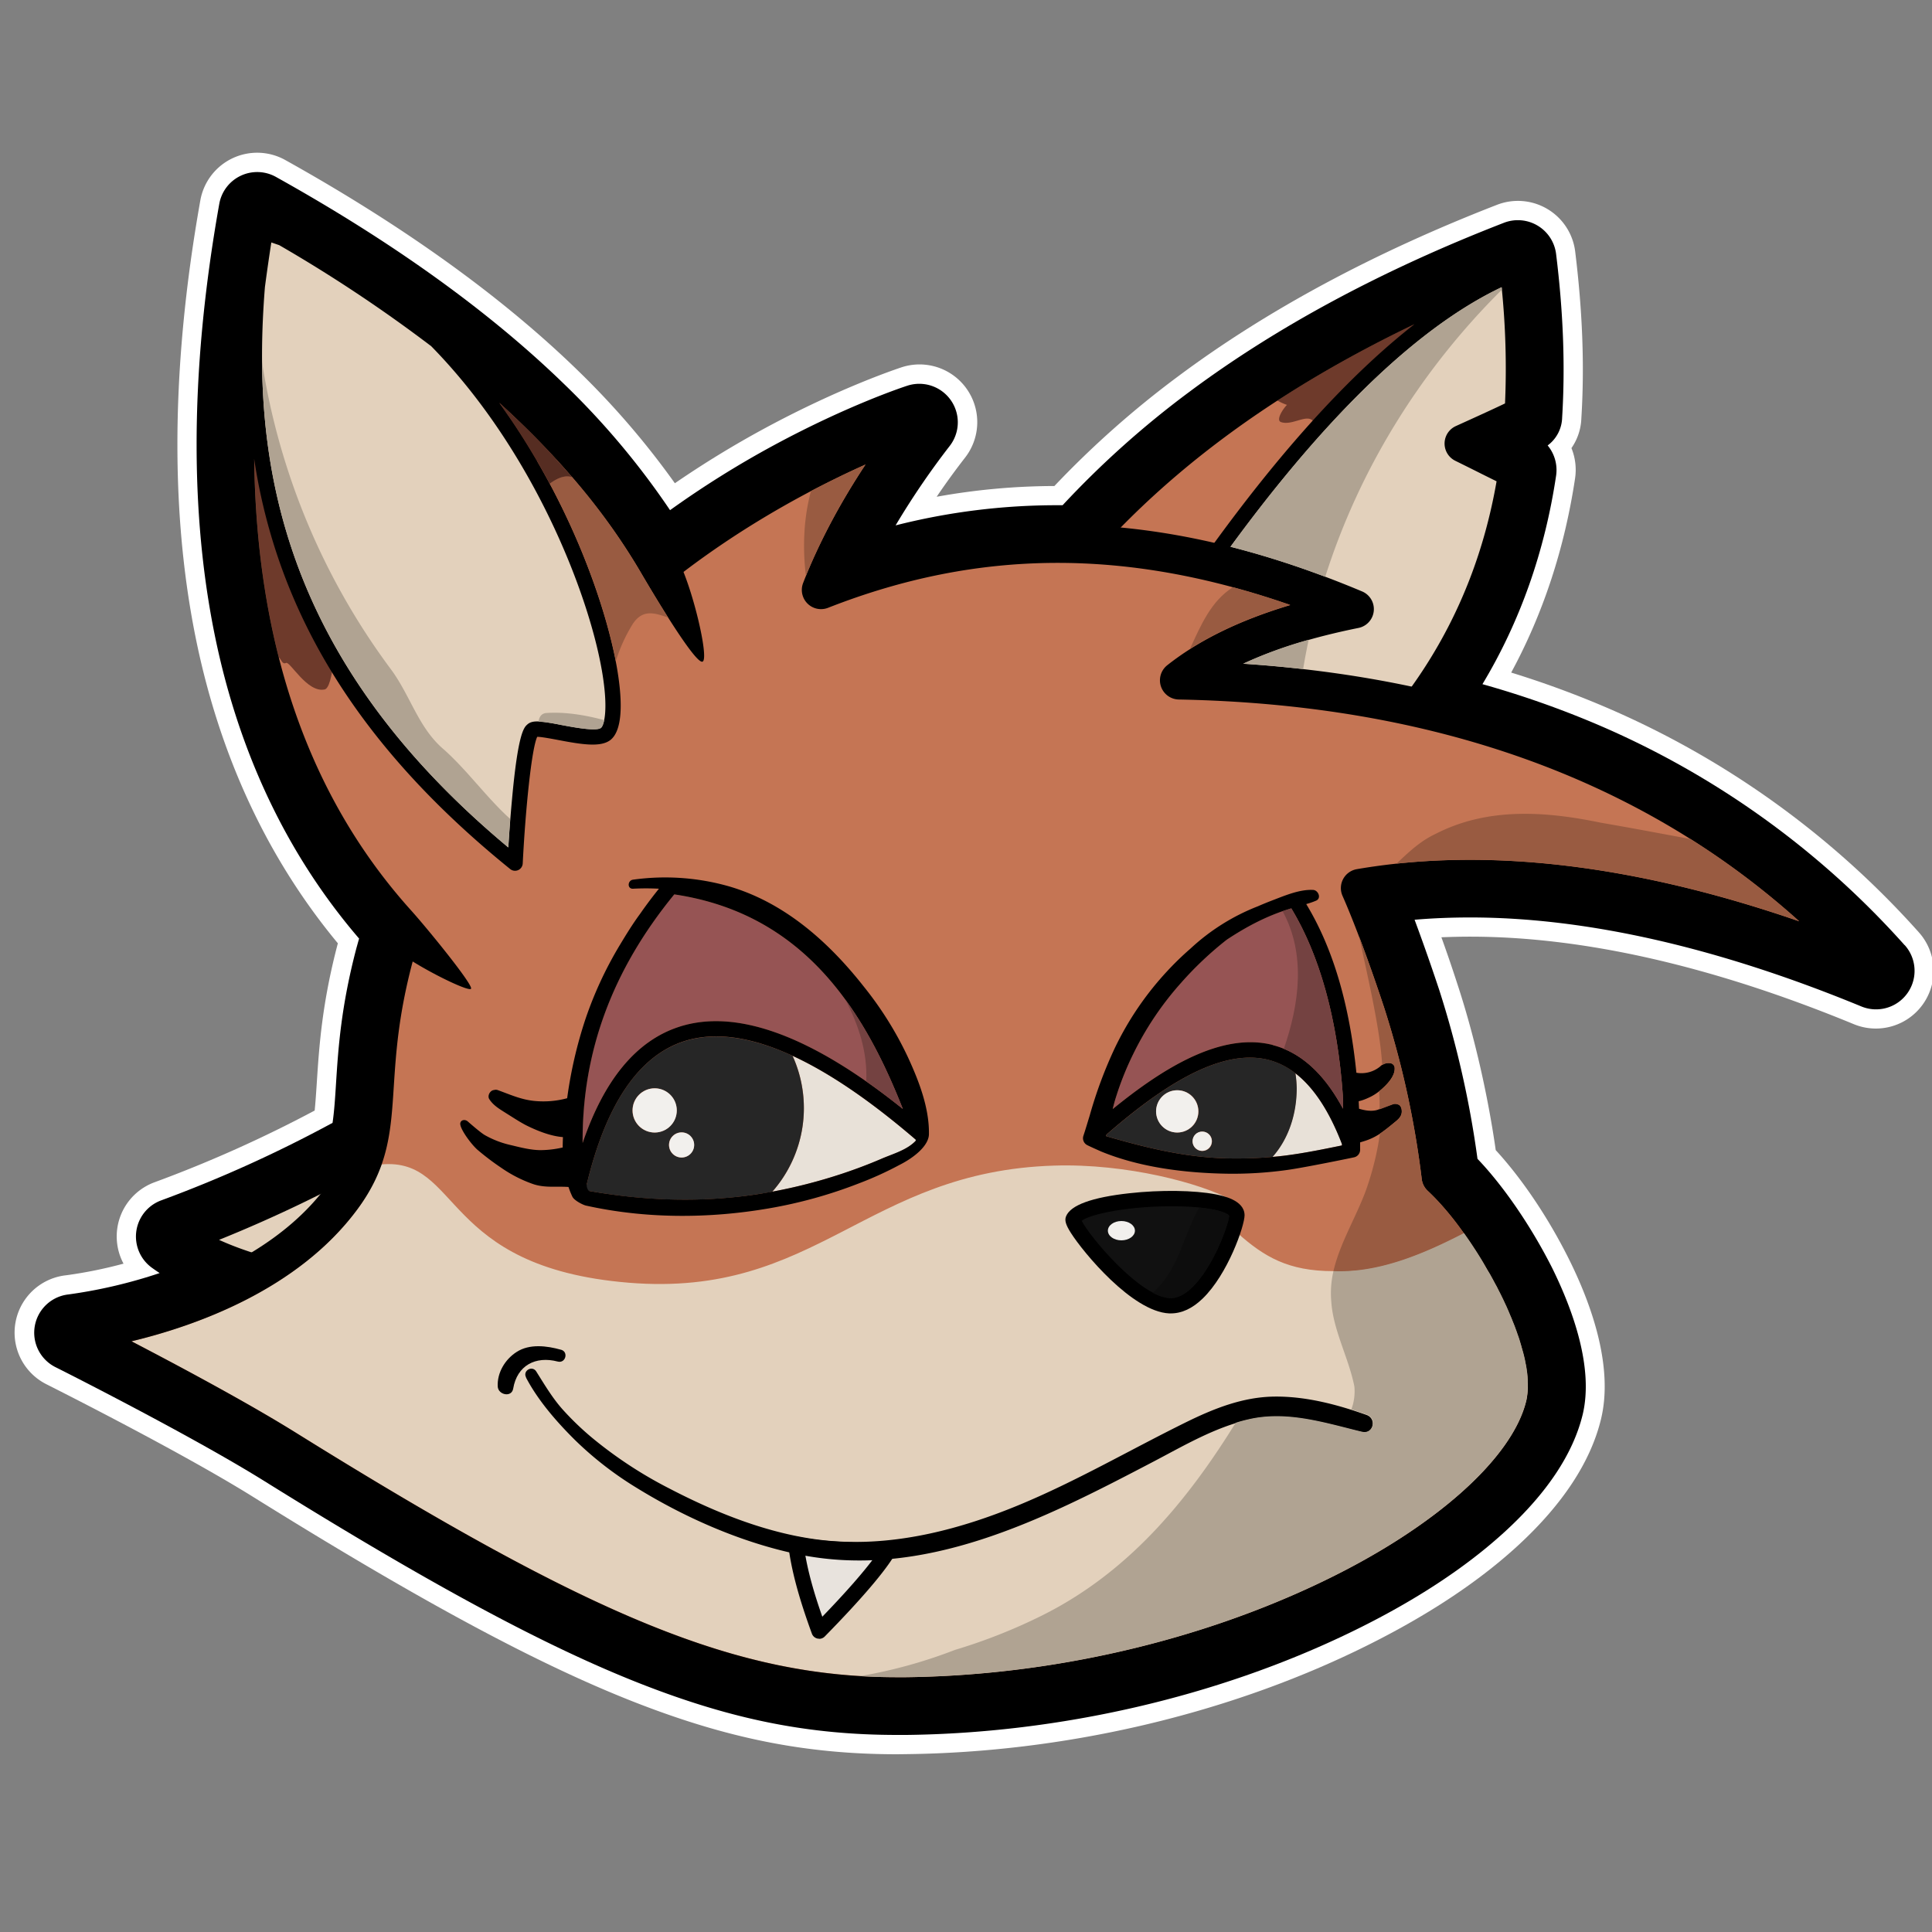 <?xml version="1.0" encoding="UTF-8" standalone="no"?>
<svg
   id="Layer_28"
   data-name="Layer 28"
   viewBox="0 0 16 16"
   version="1.1"
   sodipodi:docname="GreenedgeFoxHeadIcon.svg"
   width="16"
   height="16"
   inkscape:version="1.1.1 (3bf5ae0d25, 2021-09-20)"
   xmlns:inkscape="http://www.inkscape.org/namespaces/inkscape"
   xmlns:sodipodi="http://sodipodi.sourceforge.net/DTD/sodipodi-0.dtd"
   xmlns="http://www.w3.org/2000/svg"
   xmlns:svg="http://www.w3.org/2000/svg">
  <rect x="0" y="0" width="16" height="16" fill="#808080" stroke="none"/>
  <sodipodi:namedview
     id="namedview105"
     pagecolor="#ffffff"
     bordercolor="#666666"
     borderopacity="1.0"
     inkscape:pageshadow="2"
     inkscape:pageopacity="0.0"
     inkscape:pagecheckerboard="0"
     showgrid="false"
     inkscape:zoom="31.004034"
     inkscape:cx="16.078553"
     inkscape:cy="8.8859404"
     inkscape:window-width="1920"
     inkscape:window-height="1009"
     inkscape:window-x="1912"
     inkscape:window-y="1072"
     inkscape:window-maximized="1"
     inkscape:current-layer="Layer_28" />
  <defs
     id="defs4">
    <style
       id="style2">.cls-1{fill:#fff;}.cls-2{fill:#c57554;}.cls-3{fill:#6e3a2b;}.cls-4{fill:#e3d1bc;}.cls-5{fill:#e8e3dd;}.cls-6{fill:#111;}.cls-7{fill:#f2f0ed;}.cls-8{fill:#e8e1d8;}.cls-9{fill:#262626;}.cls-10{fill:#965454;}.cls-11{fill:#b0a392;}.cls-12{fill:#995b41;}.cls-13{fill:#562d22;}.cls-14{fill:#0d0d0d;}.cls-15{fill:#744241;}</style>
  </defs>
  <path
     class="cls-1"
     d="m 7.43,14.528 c -0.753,0 -1.406,-0.13 -2.181,-0.434 C 4.451,13.781 3.479,13.258 2.1,12.399 1.487,12.016 0.396,11.47 0.385,11.464 A 0.478,0.478 0 0 1 0.55,10.561 3.76,3.76 0 0 0 1.023,10.465 0.478,0.478 0 0 1 1.28,9.791 10.639,10.639 0 0 0 2.606,9.197 C 2.613,9.128 2.618,9.051 2.624,8.96 2.643,8.671 2.666,8.311 2.798,7.812 2.256,7.159 1.875,6.377 1.665,5.485 1.406,4.382 1.404,3.095 1.659,1.66 A 0.478,0.478 0 0 1 2.362,1.325 C 3.34,1.87 4.154,2.455 4.781,3.064 A 6.772,6.772 0 0 1 5.589,4.002 8.243,8.243 0 0 1 6.326,3.551 C 6.963,3.206 7.446,3.049 7.466,3.042 A 0.478,0.478 0 0 1 7.993,3.789 C 7.909,3.897 7.83,4.006 7.757,4.114 a 5.543,5.543 0 0 1 0.975,-0.089 7.915,7.915 0 0 1 1.023,-0.907 C 10.489,2.57 11.378,2.092 12.398,1.696 a 0.478,0.478 0 0 1 0.647,0.387 c 0.061,0.497 0.078,0.949 0.051,1.383 a 0.458,0.458 0 0 1 -0.082,0.245 0.478,0.478 0 0 1 0.03,0.251 c -0.087,0.579 -0.264,1.119 -0.529,1.608 a 7.905,7.905 0 0 1 0.762,0.278 7.357,7.357 0 0 1 2.614,1.873 0.478,0.478 0 0 1 -0.538,0.761 c -1.167,-0.481 -2.237,-0.725 -3.178,-0.725 -0.08,0 -0.159,0.002 -0.238,0.005 0.044,0.122 0.088,0.25 0.131,0.383 0.19,0.577 0.283,1.126 0.319,1.38 0.22,0.239 0.439,0.566 0.608,0.906 0.18,0.362 0.371,0.886 0.263,1.325 -0.086,0.351 -0.316,0.701 -0.682,1.039 -0.342,0.316 -0.79,0.608 -1.329,0.869 -1.119,0.542 -2.447,0.848 -3.739,0.863 z"
     id="path6"
     style="stroke-width:0.016" />
  <path
     class="cls-1"
     d="M 15.773,7.827 A 7.196,7.196 0 0 0 13.214,5.994 7.827,7.827 0 0 0 12.277,5.666 c 0.311,-0.517 0.516,-1.097 0.61,-1.727 a 0.319,0.319 0 0 0 -0.07,-0.25 0.296,0.296 0 0 0 0.12,-0.231 c 0.026,-0.424 0.01,-0.867 -0.05,-1.354 A 0.319,0.319 0 0 0 12.455,1.845 C 11.449,2.235 10.573,2.706 9.85,3.245 A 7.72,7.72 0 0 0 8.8,4.184 H 8.757 A 5.421,5.421 0 0 0 7.417,4.351 6.504,6.504 0 0 1 7.866,3.692 0.319,0.319 0 0 0 7.515,3.194 C 7.496,3.2 7.026,3.353 6.402,3.691 A 8.032,8.032 0 0 0 5.549,4.225 6.47,6.47 0 0 0 4.669,3.178 C 4.053,2.58 3.251,2.003 2.285,1.465 A 0.319,0.319 0 0 0 1.816,1.688 C 1.564,3.102 1.566,4.366 1.82,5.449 2.031,6.346 2.419,7.127 2.974,7.773 2.966,7.799 2.96,7.823 2.953,7.847 2.824,8.334 2.801,8.687 2.783,8.97 2.775,9.098 2.768,9.204 2.754,9.299 a 10.83,10.83 0 0 1 -1.419,0.642 0.319,0.319 0 0 0 -0.077,0.558 q 0.032,0.023 0.064,0.044 A 4.156,4.156 0 0 1 0.567,10.72 0.319,0.319 0 0 0 0.457,11.321 c 0.011,0.005 1.111,0.558 1.728,0.942 1.371,0.854 2.334,1.373 3.123,1.682 0.756,0.296 1.39,0.423 2.123,0.423 h 0.076 c 1.269,-0.015 2.573,-0.316 3.672,-0.847 0.526,-0.254 0.96,-0.538 1.291,-0.843 0.343,-0.316 0.557,-0.639 0.636,-0.959 0.096,-0.392 -0.084,-0.878 -0.251,-1.217 C 12.682,10.159 12.454,9.825 12.236,9.597 A 8.166,8.166 0 0 0 11.918,8.195 C 11.839,7.957 11.77,7.765 11.715,7.617 11.865,7.604 12.02,7.598 12.176,7.598 c 0.962,0 2.052,0.248 3.239,0.737 a 0.319,0.319 0 0 0 0.359,-0.508 z"
     id="path8"
     style="stroke-width:0.016" />
  <path
     d="M 15.773,7.827 A 7.196,7.196 0 0 0 13.214,5.994 7.827,7.827 0 0 0 12.277,5.666 c 0.311,-0.517 0.516,-1.097 0.61,-1.727 a 0.319,0.319 0 0 0 -0.07,-0.25 0.296,0.296 0 0 0 0.12,-0.231 c 0.026,-0.424 0.01,-0.867 -0.05,-1.354 A 0.319,0.319 0 0 0 12.455,1.845 C 11.449,2.235 10.573,2.706 9.85,3.245 A 7.72,7.72 0 0 0 8.8,4.184 H 8.757 A 5.421,5.421 0 0 0 7.417,4.351 6.504,6.504 0 0 1 7.866,3.692 0.319,0.319 0 0 0 7.515,3.194 C 7.496,3.2 7.026,3.353 6.402,3.691 A 8.032,8.032 0 0 0 5.549,4.225 6.47,6.47 0 0 0 4.669,3.178 C 4.053,2.58 3.251,2.003 2.285,1.465 A 0.319,0.319 0 0 0 1.816,1.688 C 1.564,3.102 1.566,4.366 1.82,5.449 2.031,6.346 2.419,7.127 2.974,7.773 2.966,7.799 2.96,7.823 2.953,7.847 2.824,8.334 2.801,8.687 2.783,8.97 2.775,9.098 2.768,9.204 2.754,9.299 a 10.83,10.83 0 0 1 -1.419,0.642 0.319,0.319 0 0 0 -0.077,0.558 q 0.032,0.023 0.064,0.044 A 4.156,4.156 0 0 1 0.567,10.72 0.319,0.319 0 0 0 0.457,11.321 c 0.011,0.005 1.111,0.558 1.728,0.942 1.371,0.854 2.334,1.373 3.123,1.682 0.756,0.296 1.39,0.423 2.123,0.423 h 0.076 c 1.269,-0.015 2.573,-0.316 3.672,-0.847 0.526,-0.254 0.96,-0.538 1.291,-0.843 0.343,-0.316 0.557,-0.639 0.636,-0.959 0.096,-0.392 -0.084,-0.878 -0.251,-1.217 C 12.682,10.159 12.454,9.825 12.236,9.597 A 8.166,8.166 0 0 0 11.918,8.195 C 11.839,7.957 11.77,7.765 11.715,7.617 11.865,7.604 12.02,7.598 12.176,7.598 c 0.962,0 2.052,0.248 3.239,0.737 a 0.319,0.319 0 0 0 0.359,-0.508 z"
     id="path10"
     style="stroke-width:0.016" />
  <path
     class="cls-2"
     d="M 8.267,5.41 C 9.17,3.933 10.659,2.884 12.571,2.142 c 0.055,0.443 0.075,0.877 0.048,1.298 0,0.01 -0.494,0.233 -0.494,0.233 0,0 0.446,0.223 0.446,0.219 -0.168,1.126 -0.713,2.147 -1.865,3.001"
     id="path12"
     style="stroke-width:0.016" />
  <path
     class="cls-3"
     d="M 12.275,3.925 C 12.164,3.87 12.052,3.814 12.052,3.814 a 0.159,0.159 0 0 1 0.006,-0.288 C 12.208,3.459 12.373,3.383 12.464,3.339 a 6.651,6.651 0 0 0 -0.029,-0.972 q -1.042,0.422 -1.856,0.95 a 0.417,0.417 0 0 0 0.079,0.036 c -0.032,0.032 -0.096,0.128 -0.048,0.143 0.096,0.032 0.223,-0.08 0.271,0 0.032,0.064 0.112,0.143 0.191,0.112 v -0.064 c 0.383,0.08 0.717,0.287 0.988,0.558 0.108,-0.02 0.214,-0.034 0.32,-0.043 0.005,-0.025 0.01,-0.05 0.014,-0.075 z"
     id="path14"
     style="stroke-width:0.016" />
  <path
     class="cls-4"
     d="M 12.523,2.27 C 11.285,2.784 9.975,4.552 8.92,6.382 l 1.052,0.845 c 1.786,-0.827 2.351,-2.03 2.598,-3.332 -0.037,-0.09 -0.295,-0.158 -0.526,-0.223 0.235,-0.034 0.441,-0.081 0.574,-0.207 0.072,-0.395 -0.016,-0.813 -0.096,-1.196 z"
     id="path16"
     style="stroke-width:0.016" />
  <path
     d="M 12.729,2.122 A 0.159,0.159 0 0 0 12.513,1.993 C 11.52,2.379 10.657,2.842 9.945,3.372 9.19,3.935 8.58,4.593 8.131,5.327 A 0.159,0.159 0 1 0 8.403,5.493 C 9.111,4.335 10.2,3.411 11.714,2.685 10.694,3.482 9.719,4.899 8.997,6.125 a 0.187,0.187 0 0 0 0.099,0.083 C 9.966,4.729 11.207,2.962 12.436,2.379 a 6.63,6.63 0 0 1 0.028,0.962 c -0.091,0.044 -0.256,0.119 -0.406,0.187 a 0.159,0.159 0 0 0 -0.006,0.288 c 0,0 0.112,0.055 0.223,0.111 l 0.119,0.059 C 12.198,5.111 11.613,6.021 10.611,6.764 a 0.159,0.159 0 1 0 0.19,0.256 C 11.909,6.199 12.539,5.183 12.729,3.915 A 0.159,0.159 0 0 0 12.624,3.741 c -0.018,-0.008 -0.066,-0.032 -0.13,-0.063 0.047,-0.022 0.085,-0.04 0.116,-0.055 0.094,-0.045 0.163,-0.078 0.168,-0.175 0.026,-0.415 0.01,-0.849 -0.049,-1.326 z"
     id="path18"
     style="stroke-width:0.016" />
  <path
     class="cls-4"
     d="M 3.163,9.619 C 2.724,9.866 2.102,10.067 1.644,10.252 1.873,10.356 2.336,10.456 2.71,10.524 Z"
     id="path20"
     style="stroke-width:0.016" />
  <path
     d="m 2.799,10.861 a 0.166,0.166 0 0 1 -0.026,-0.002 C 2.113,10.748 1.661,10.593 1.351,10.369 A 0.159,0.159 0 0 1 1.389,10.09 11.134,11.134 0 0 0 3.464,9.068 0.159,0.159 0 0 1 3.691,9.275 l -0.749,1.498 a 0.159,0.159 0 0 1 -0.143,0.088 z m -0.985,-0.593 c 0.228,0.104 0.522,0.188 0.895,0.256 L 3.163,9.618 A 11.43,11.43 0 0 1 1.814,10.268 Z"
     id="path22"
     style="stroke-width:0.016" />
  <path
     class="cls-2"
     d="m 0.6,11.037 c 0,0 1.523,-0.159 2.232,-1.116 C 3.236,9.374 2.981,8.989 3.262,7.928 3.574,6.75 4.221,5.973 4.585,5.537 5.797,4.082 7.613,3.497 7.613,3.497 7.249,3.97 6.976,4.433 6.8,4.884 8.394,4.259 9.838,4.465 11.216,5.043 10.623,5.163 10.124,5.349 9.765,5.633 12.293,5.681 14.18,6.528 15.536,8.04 13.933,7.38 12.504,7.141 11.264,7.354 c 0,0 0.141,0.304 0.351,0.94 A 7.716,7.716 0 0 1 11.933,9.746 c 0.414,0.383 0.988,1.38 0.861,1.897 -0.262,1.066 -2.656,2.375 -5.292,2.407 C 6.163,14.065 5.015,13.651 2.353,11.993 1.714,11.595 0.6,11.037 0.6,11.037 Z"
     id="path24"
     style="stroke-width:0.016" />
  <path
     class="cls-4"
     d="m 3.16,9.643 c -0.05,0.118 -0.105,0.243 -0.201,0.372 -0.494,0.667 -1.34,0.965 -1.87,1.093 0.384,0.2 0.952,0.503 1.348,0.749 2.486,1.548 3.671,2.033 4.997,2.033 h 0.066 c 1.2,-0.014 2.432,-0.298 3.469,-0.8 0.914,-0.442 1.554,-1.011 1.67,-1.486 0.074,-0.3 -0.152,-0.836 -0.426,-1.259 -0.152,0.055 -0.296,0.182 -1.172,0.182 -0.373,0 -0.572,-0.12 -0.789,-0.312 -0.097,-0.086 0.077,-0.206 -0.055,-0.278 C 9.944,9.799 9.329,9.634 8.73,9.653 7.168,9.701 6.769,10.75 5.207,10.623 3.645,10.495 3.82,9.586 3.16,9.643 Z"
     id="path26"
     style="stroke-width:0.016" />
  <path
     d="m 7.43,14.209 c -0.71,0 -1.332,-0.124 -2.065,-0.412 C 4.586,13.491 3.631,12.977 2.268,12.128 1.643,11.739 0.539,11.185 0.528,11.179 a 0.159,0.159 0 0 1 0.055,-0.301 C 0.603,10.876 2.047,10.711 2.703,9.826 2.905,9.552 2.919,9.337 2.942,8.98 2.96,8.704 2.982,8.36 3.107,7.888 3.428,6.675 4.1,5.869 4.462,5.435 5.104,4.664 5.912,4.137 6.477,3.831 7.089,3.5 7.545,3.351 7.564,3.345 A 0.159,0.159 0 0 1 7.739,3.594 C 7.473,3.94 7.258,4.279 7.096,4.609 A 5.338,5.338 0 0 1 9.099,4.354 c 0.699,0.044 1.412,0.221 2.179,0.543 a 0.159,0.159 0 0 1 -0.031,0.304 c -0.375,0.076 -0.69,0.174 -0.951,0.296 1.051,0.069 2.01,0.285 2.856,0.645 A 7.041,7.041 0 0 1 15.654,7.934 0.159,0.159 0 0 1 15.475,8.188 C 13.976,7.571 12.637,7.334 11.49,7.482 c 0.064,0.157 0.159,0.409 0.275,0.764 a 7.925,7.925 0 0 1 0.319,1.425 c 0.216,0.214 0.452,0.554 0.624,0.903 0.156,0.315 0.324,0.762 0.239,1.108 -0.143,0.582 -0.814,1.2 -1.841,1.697 -1.078,0.521 -2.358,0.817 -3.604,0.832 z M 1.089,11.108 c 0.384,0.2 0.952,0.503 1.348,0.749 2.486,1.548 3.671,2.033 4.997,2.033 h 0.066 C 8.7,13.876 9.932,13.592 10.969,13.09 11.882,12.649 12.522,12.079 12.639,11.604 12.747,11.167 12.215,10.223 11.825,9.863 A 0.159,0.159 0 0 1 11.774,9.762 7.641,7.641 0 0 0 11.463,8.345 C 11.259,7.728 11.12,7.424 11.119,7.421 a 0.159,0.159 0 0 1 0.118,-0.223 C 12.307,7.014 13.537,7.159 14.9,7.63 13.589,6.45 11.865,5.833 9.762,5.793 A 0.159,0.159 0 0 1 9.667,5.509 C 9.929,5.302 10.265,5.137 10.686,5.011 9.328,4.537 8.1,4.546 6.859,5.033 A 0.159,0.159 0 0 1 6.652,4.826 C 6.775,4.509 6.948,4.181 7.168,3.847 6.554,4.122 5.494,4.695 4.707,5.639 4.337,6.083 3.719,6.825 3.416,7.969 3.299,8.411 3.279,8.725 3.261,9.001 3.237,9.373 3.218,9.667 2.959,10.016 2.466,10.682 1.619,10.981 1.089,11.108 Z"
     id="path28"
     style="stroke-width:0.016" />
  <path
     class="cls-2"
     d="M 3.74,8.088 C 2.068,6.656 1.658,4.4 2.13,1.744 3.979,2.773 5.249,3.954 5.764,5.33"
     id="path30"
     style="stroke-width:0.016" />
  <path
     class="cls-3"
     d="M 2.688,5.71 C 2.831,5.681 2.783,4.246 2.959,3.529 3.405,3.609 3.756,3.896 4.154,4.119 c 0.175,0.096 0.271,-0.064 0.271,-0.255 0,-0.08 0.11,-0.038 0.183,-0.058 Q 3.732,2.851 2.249,1.995 1.933,3.966 2.309,5.444 c 0.02,0.015 0.028,0.062 0.06,0.046 0.032,-0.016 0.175,0.249 0.318,0.22 z"
     id="path32"
     style="stroke-width:0.016" />
  <path
     class="cls-4"
     d="m 2.178,1.919 c -0.223,1.753 -0.019,3.524 2.088,5.228 0,0 0.051,-1.017 0.143,-1.1 0.053,-0.048 0.496,0.114 0.606,0.032 C 5.334,5.84 4.441,2.604 2.178,1.919 Z"
     id="path34"
     style="stroke-width:0.016" />
  <path
     d="M 5.605,4.618 C 5.344,4.16 4.994,3.716 4.558,3.292 3.953,2.703 3.161,2.135 2.207,1.604 A 0.159,0.159 0 0 0 1.973,1.716 C 1.725,3.108 1.726,4.351 1.976,5.412 2.199,6.362 2.622,7.172 3.238,7.829 3.363,7.962 3.883,8.223 3.901,8.188 3.918,8.154 3.54,7.69 3.404,7.539 2.559,6.601 2.125,5.35 2.105,3.801 a 4.743,4.743 0 0 0 0.182,0.77 c 0.317,0.968 0.951,1.827 1.938,2.626 a 0.064,0.064 0 0 0 0.066,0.009 0.064,0.064 0 0 0 0.038,-0.055 C 4.351,6.711 4.402,6.2 4.449,6.102 v 0 c 0.034,0 0.113,0.015 0.172,0.026 0.203,0.039 0.352,0.061 0.432,0.002 C 5.171,6.041 5.148,5.751 5.108,5.523 5.022,5.039 4.754,4.256 4.257,3.512 4.219,3.455 4.178,3.396 4.135,3.336 Q 4.879,4.011 5.303,4.735 C 5.428,4.949 5.764,5.508 5.819,5.479 5.875,5.45 5.728,4.834 5.605,4.618 Z m -0.622,0.926 c 0.061,0.347 0.016,0.467 -0.006,0.483 C 4.937,6.059 4.748,6.022 4.646,6.003 4.484,5.972 4.411,5.96 4.367,6 4.34,6.024 4.29,6.068 4.24,6.623 4.226,6.772 4.216,6.919 4.21,7.018 2.327,5.449 2.078,3.818 2.194,2.377 q 0.024,-0.182 0.053,-0.369 c 0.022,0.007 0.043,0.015 0.065,0.022 A 12.067,12.067 0 0 1 3.571,2.867 c 0.839,0.855 1.3,2.039 1.412,2.678 z"
     id="path36"
     style="stroke-width:0.016" />
  <path
     class="cls-5"
     d="m 6.592,12.788 c 0.233,0.048 0.491,0.051 0.767,0.05 -0.09,0.157 -0.329,0.419 -0.574,0.669 -0.091,-0.247 -0.166,-0.489 -0.193,-0.72 z"
     id="path38"
     style="stroke-width:0.016" />
  <path
     d="m 6.784,13.571 a 0.063,0.063 0 0 1 -0.013,-0.001 0.064,0.064 0 0 1 -0.047,-0.04 C 6.613,13.226 6.553,13 6.528,12.796 a 0.064,0.064 0 0 1 0.076,-0.07 c 0.228,0.047 0.486,0.05 0.753,0.049 a 0.064,0.064 0 0 1 0.056,0.096 c -0.08,0.138 -0.275,0.368 -0.584,0.683 a 0.064,0.064 0 0 1 -0.045,0.018 z M 6.667,12.866 c 0.025,0.15 0.071,0.318 0.143,0.523 0.196,-0.203 0.341,-0.369 0.429,-0.488 -0.199,-7.92e-4 -0.392,-0.007 -0.572,-0.036 z"
     id="path40"
     style="stroke-width:0.016" />
  <path
     d="m 4.356,11.408 c 0.099,0.189 0.252,0.365 0.403,0.515 a 2.853,2.853 0 0 0 0.514,0.399 c 0.399,0.246 0.858,0.448 1.317,0.546 1.052,0.226 2.046,-0.284 2.95,-0.757 0.259,-0.135 0.522,-0.293 0.81,-0.356 0.316,-0.069 0.623,0.032 0.928,0.105 0.093,0.022 0.128,-0.11 0.039,-0.142 -0.245,-0.087 -0.506,-0.156 -0.768,-0.152 -0.258,0.004 -0.496,0.099 -0.724,0.211 -0.465,0.229 -0.914,0.492 -1.394,0.69 C 7.958,12.662 7.446,12.797 6.929,12.765 6.449,12.736 5.97,12.549 5.547,12.329 A 3.504,3.504 0 0 1 4.929,11.928 2.355,2.355 0 0 1 4.66,11.673 C 4.575,11.578 4.509,11.466 4.441,11.358 c -0.034,-0.053 -0.114,-0.006 -0.084,0.049 z"
     id="path42"
     style="stroke-width:0.016" />
  <path
     d="m 4.646,11.178 c -0.117,-0.033 -0.26,-0.051 -0.367,0.018 -0.096,0.061 -0.163,0.172 -0.157,0.287 0.004,0.069 0.115,0.093 0.128,0.017 0.032,-0.191 0.184,-0.273 0.37,-0.224 0.064,0.016 0.09,-0.08 0.027,-0.098 z"
     id="path44"
     style="stroke-width:0.016" />
  <path
     class="cls-6"
     d="m 8.889,10.096 c 0.078,-0.188 1.353,-0.251 1.355,-0.032 7.91e-4,0.093 -0.239,0.765 -0.558,0.749 -0.319,-0.016 -0.819,-0.664 -0.797,-0.717 z"
     id="path46"
     style="stroke-width:0.016" />
  <ellipse
     class="cls-7"
     cx="9.287"
     cy="10.192"
     rx="0.112"
     ry="0.08"
     id="ellipse48"
     style="stroke-width:0.016" />
  <path
     d="m 9.697,10.877 c -0.005,0 -0.01,0 -0.015,0 -0.305,-0.015 -0.708,-0.501 -0.813,-0.666 -0.044,-0.069 -0.054,-0.106 -0.04,-0.139 0.038,-0.092 0.214,-0.156 0.523,-0.19 0.259,-0.029 0.539,-0.025 0.715,0.009 0.059,0.012 0.239,0.047 0.24,0.173 0,0.088 -0.139,0.49 -0.348,0.691 -0.084,0.081 -0.172,0.122 -0.262,0.122 z M 8.958,10.11 c 0.064,0.128 0.479,0.628 0.731,0.64 0.056,0.003 0.116,-0.025 0.177,-0.082 0.183,-0.171 0.31,-0.533 0.313,-0.6 C 10.166,10.047 10.062,9.995 9.749,9.99 9.36,9.984 9.027,10.054 8.958,10.11 Z m -0.011,0.012 z m -0.059,-0.025 z"
     id="path50"
     style="stroke-width:0.016" />
  <path
     class="cls-8"
     d="M 7.58,9.435 Q 7.02,8.954 6.564,8.744 A 1.047,1.047 0 0 1 6.396,9.869 4.415,4.415 0 0 0 6.975,9.72 c 0.108,-0.036 0.215,-0.076 0.32,-0.121 0.096,-0.041 0.215,-0.073 0.288,-0.15 a 0.029,0.029 0 0 1 0.007,-0.006 0.067,0.067 0 0 1 -0.007,-0.007 z"
     id="path52"
     style="stroke-width:0.016" />
  <path
     class="cls-9"
     d="M 6.564,8.744 C 6.213,8.583 5.91,8.543 5.659,8.626 5.287,8.749 5.019,9.146 4.86,9.805 a 0.075,0.075 0 0 0 -0.002,0.041 c 0,0.003 0.014,0.014 0.015,0.017 A 0.081,0.081 0 0 1 4.884,9.864 C 5.351,9.947 5.822,9.962 6.292,9.887 6.326,9.882 6.361,9.876 6.395,9.87 A 1.047,1.047 0 0 0 6.564,8.745 Z M 5.238,9.196 A 0.183,0.183 0 1 1 5.422,9.379 0.183,0.183 0 0 1 5.238,9.196 Z M 5.645,9.586 A 0.104,0.104 0 1 1 5.748,9.482 0.104,0.104 0 0 1 5.645,9.586 Z"
     id="path54"
     style="stroke-width:0.016" />
  <circle
     class="cls-7"
     cx="5.422"
     cy="9.196"
     id="circle56"
     r="0.183"
     style="stroke-width:0.016" />
  <circle
     class="cls-7"
     cx="5.645"
     cy="9.482"
     id="circle58"
     r="0.104"
     style="stroke-width:0.016" />
  <path
     class="cls-10"
     d="M 7.477,9.184 C 7.154,8.364 6.656,7.566 5.583,7.407 5.069,8.035 4.819,8.712 4.824,9.466 5.001,8.944 5.268,8.621 5.619,8.505 c 0.476,-0.157 1.101,0.071 1.858,0.679 z"
     id="path60"
     style="stroke-width:0.016" />
  <path
     d="M 7.693,9.395 C 7.697,9.175 7.609,8.95 7.518,8.753 A 2.889,2.889 0 0 0 7.154,8.171 C 6.863,7.801 6.497,7.474 6.036,7.34 A 1.93,1.93 0 0 0 5.243,7.285 c -0.047,0.006 -0.05,0.078 0,0.075 a 1.995,1.995 0 0 1 0.214,0 Q 5.374,7.463 5.301,7.568 C 5.239,7.652 5.184,7.742 5.134,7.825 A 3.14,3.14 0 0 0 4.847,8.444 3.614,3.614 0 0 0 4.697,9.095 0.753,0.753 0 0 1 4.431,9.118 C 4.318,9.108 4.228,9.066 4.123,9.028 a 0.048,0.048 0 0 0 -0.031,-0.001 c -0.033,0.002 -0.059,0.048 -0.039,0.077 0.035,0.054 0.09,0.084 0.143,0.118 0.053,0.033 0.104,0.067 0.159,0.096 0.088,0.044 0.202,0.091 0.307,0.099 -0.001,0.029 -0.002,0.058 -0.002,0.086 A 0.838,0.838 0 0 1 4.475,9.525 C 4.393,9.524 4.313,9.503 4.234,9.484 A 0.784,0.784 0 0 1 4.016,9.401 C 3.976,9.378 3.881,9.293 3.871,9.285 c -0.019,-0.015 -0.053,-0.013 -0.059,0.016 -0.008,0.041 0.085,0.169 0.14,0.219 A 2.129,2.129 0 0 0 4.151,9.671 1.087,1.087 0 0 0 4.418,9.807 c 0.098,0.032 0.191,0.016 0.29,0.023 a 0.683,0.683 0 0 0 0.032,0.08 c 0.015,0.032 0.087,0.068 0.112,0.074 0.495,0.11 1.018,0.109 1.517,0.023 A 3.834,3.834 0 0 0 7.111,9.801 2.804,2.804 0 0 0 7.45,9.647 C 7.58,9.581 7.69,9.485 7.693,9.395 Z M 7.582,9.449 C 7.508,9.526 7.389,9.557 7.294,9.599 7.189,9.644 7.082,9.684 6.974,9.72 a 4.415,4.415 0 0 1 -0.579,0.149 c -0.034,0.006 -0.069,0.012 -0.103,0.018 -0.47,0.074 -0.94,0.059 -1.408,-0.023 -0.004,0 -0.013,-0.006 -0.013,-0.009 A 0.066,0.066 0 0 1 4.86,9.805 C 5.019,9.146 5.287,8.749 5.659,8.625 5.911,8.542 6.213,8.582 6.564,8.744 Q 7.018,8.953 7.58,9.435 a 0.01,0.01 0 0 1 0.002,0.014 z M 5.62,8.505 C 5.268,8.621 5.002,8.944 4.825,9.466 4.82,8.712 5.07,8.035 5.584,7.407 6.656,7.566 7.154,8.364 7.477,9.184 6.72,8.576 6.095,8.348 5.62,8.505 Z"
     id="path62"
     style="stroke-width:0.016" />
  <path
     class="cls-8"
     d="m 10.728,8.888 a 0.888,0.888 0 0 1 0.009,0.124 c 0,0.212 -0.066,0.419 -0.2,0.569 q 0.061,-0.006 0.121,-0.013 c 0.152,-0.019 0.308,-0.052 0.456,-0.082 0,-0.004 0,-0.008 0,-0.012 -0.105,-0.273 -0.234,-0.47 -0.386,-0.586 z"
     id="path64"
     style="stroke-width:0.016" />
  <path
     class="cls-9"
     d="M 10.728,8.888 A 0.607,0.607 0 0 0 10.508,8.778 C 10.092,8.671 9.585,9.031 9.169,9.392 a 0.037,0.037 0 0 0 -0.008,0.011 0.006,0.006 0 0 0 0.003,0.007 C 9.493,9.505 9.811,9.584 10.156,9.593 a 3.363,3.363 0 0 0 0.383,-0.012 C 10.672,9.431 10.739,9.225 10.739,9.012 A 0.888,0.888 0 0 0 10.728,8.888 Z M 9.749,9.379 A 0.175,0.175 0 1 1 9.925,9.204 0.175,0.175 0 0 1 9.749,9.379 Z M 9.957,9.532 a 0.08,0.08 0 1 1 0.08,-0.08 0.08,0.08 0 0 1 -0.081,0.08 z"
     id="path66"
     style="stroke-width:0.016" />
  <circle
     class="cls-7"
     cx="9.749"
     cy="9.204"
     id="circle68"
     r="0.175"
     style="stroke-width:0.016" />
  <circle
     class="cls-7"
     cx="9.956"
     cy="9.451"
     id="circle70"
     r="0.08"
     style="stroke-width:0.016" />
  <path
     class="cls-10"
     d="m 10.694,7.523 c -0.19,0.055 -0.365,0.146 -0.534,0.259 A 2.842,2.842 0 0 0 9.78,8.141 2.585,2.585 0 0 0 9.383,8.733 2.484,2.484 0 0 0 9.243,9.083 c -0.011,0.034 -0.019,0.068 -0.028,0.102 0.414,-0.34 0.898,-0.64 1.324,-0.531 0.232,0.06 0.427,0.237 0.582,0.528 q 0,-0.053 -0.001,-0.106 c -0.044,-0.64 -0.195,-1.17 -0.427,-1.552 z"
     id="path72"
     style="stroke-width:0.016" />
  <path
     d="m 11.607,9.185 a 0.063,0.063 0 0 0 -0.016,-0.032 0.065,0.065 0 0 0 -0.054,-0.01 c -0.04,0.015 -0.08,0.029 -0.12,0.045 -0.032,0.013 -0.084,0.018 -0.162,-0.006 -0.001,-0.021 -0.002,-0.042 -0.003,-0.062 a 0.384,0.384 0 0 0 0.075,-0.026 0.405,0.405 0 0 0 0.1,-0.061 c 0.053,-0.044 0.134,-0.123 0.122,-0.198 a 0.042,0.042 0 0 0 -0.04,-0.031 0.099,0.099 0 0 0 -0.08,0.029 0.244,0.244 0 0 1 -0.196,0.051 C 11.175,8.312 11.038,7.852 10.82,7.491 l -0.002,-0.004 a 0.638,0.638 0 0 0 0.081,-0.028 c 0.047,-0.02 0.018,-0.087 -0.024,-0.089 -0.113,-0.006 -0.237,0.048 -0.342,0.088 -0.039,0.015 -0.078,0.031 -0.117,0.048 A 1.752,1.752 0 0 0 9.86,7.855 2.474,2.474 0 0 0 9.665,8.044 2.56,2.56 0 0 0 9.234,8.676 3.613,3.613 0 0 0 9.024,9.24 c -0.016,0.051 -0.033,0.11 -0.052,0.167 a 0.064,0.064 0 0 0 0.026,0.073 c 0.012,0.008 0.105,0.049 0.123,0.057 0.32,0.131 0.692,0.177 1.035,0.183 a 3.263,3.263 0 0 0 0.505,-0.031 c 0.156,-0.022 0.547,-0.103 0.55,-0.104 a 0.064,0.064 0 0 0 0.053,-0.064 c 0,-0.02 0,-0.04 0,-0.06 v 0 l 0.002,-0.001 c 0.011,-0.003 0.023,-0.007 0.036,-0.011 a 0.487,0.487 0 0 0 0.121,-0.057 c 0.048,-0.033 0.076,-0.056 0.121,-0.093 0.042,-0.034 0.072,-0.059 0.063,-0.114 z M 10.659,9.568 q -0.06,0.008 -0.121,0.013 a 3.363,3.363 0 0 1 -0.383,0.012 C 9.81,9.584 9.492,9.505 9.163,9.41 a 0.006,0.006 0 0 1 -0.003,-0.007 0.037,0.037 0 0 1 0.008,-0.011 C 9.584,9.031 10.092,8.671 10.507,8.778 a 0.607,0.607 0 0 1 0.22,0.11 c 0.152,0.117 0.281,0.313 0.386,0.586 0,0.004 0,0.008 0,0.012 -0.146,0.03 -0.303,0.062 -0.455,0.082 z M 10.54,8.654 C 10.114,8.545 9.63,8.846 9.215,9.185 c 0.008,-0.034 0.017,-0.068 0.028,-0.102 A 2.484,2.484 0 0 1 9.383,8.733 2.585,2.585 0 0 1 9.78,8.141 2.842,2.842 0 0 1 10.16,7.782 c 0.169,-0.112 0.343,-0.203 0.534,-0.259 0.232,0.383 0.383,0.912 0.427,1.553 q 0.001,0.053 0.001,0.106 C 10.967,8.892 10.772,8.714 10.54,8.655 Z"
     id="path74"
     style="stroke-width:0.016" />
  <path
     class="cls-11"
     d="m 10.838,5.298 a 3.581,3.581 0 0 0 -0.542,0.198 q 0.252,0.017 0.496,0.045 0.02,-0.122 0.046,-0.243 z"
     id="path76"
     style="stroke-width:0.016" />
  <path
     class="cls-11"
     d="m 12.438,2.398 c 0,-0.007 -0.001,-0.014 -0.002,-0.02 -0.775,0.368 -1.556,1.208 -2.246,2.15 a 7.387,7.387 0 0 1 0.785,0.249 c 0.283,-0.892 0.789,-1.709 1.463,-2.378 z"
     id="path78"
     style="stroke-width:0.016" />
  <path
     class="cls-12"
     d="m 6.716,4.067 c -0.061,0.226 -0.07,0.47 -0.042,0.701 A 5.378,5.378 0 0 1 7.168,3.847 c -0.132,0.059 -0.285,0.132 -0.452,0.22 z"
     id="path80"
     style="stroke-width:0.016" />
  <path
     class="cls-12"
     d="M 10.211,4.863 C 10.03,4.977 9.946,5.175 9.855,5.373 10.085,5.227 10.359,5.107 10.684,5.009 Q 10.446,4.926 10.211,4.863 Z"
     id="path82"
     style="stroke-width:0.016" />
  <path
     class="cls-12"
     d="m 11.566,7.152 c 0.991,-0.106 2.109,0.054 3.334,0.477 A 6.635,6.635 0 0 0 14.002,6.949 C 13.754,6.903 13.517,6.858 13.256,6.813 12.793,6.717 12.315,6.685 11.885,6.908 11.765,6.964 11.666,7.056 11.566,7.152 Z"
     id="path84"
     style="stroke-width:0.016" />
  <path
     class="cls-12"
     d="M 12.123,10.213 A 2.321,2.321 0 0 0 11.825,9.863 0.159,0.159 0 0 1 11.774,9.762 7.641,7.641 0 0 0 11.463,8.345 c -0.081,-0.246 -0.152,-0.442 -0.207,-0.589 0.052,0.247 0.109,0.489 0.152,0.746 0.018,0.107 0.032,0.213 0.039,0.319 a 0.088,0.088 0 0 1 0.062,-0.016 0.042,0.042 0 0 1 0.04,0.031 c 0.01,0.063 -0.045,0.128 -0.095,0.174 -0.009,0.009 -0.019,0.017 -0.027,0.024 -0.002,0.002 -0.004,0.003 -0.006,0.005 a 1.4,1.4 0 0 1 0.004,0.148 l 0.025,-0.009 c 0.029,-0.011 0.058,-0.022 0.088,-0.033 a 0.065,0.065 0 0 1 0.054,0.01 0.063,0.063 0 0 1 0.016,0.032 c 0.009,0.055 -0.022,0.08 -0.064,0.113 -0.042,0.034 -0.071,0.058 -0.116,0.089 a 2.423,2.423 0 0 1 -0.116,0.469 c -0.082,0.223 -0.216,0.438 -0.269,0.669 0,0 0,0.001 0,0.002 0.373,0.017 0.745,-0.142 1.08,-0.315 z"
     id="path86"
     style="stroke-width:0.016" />
  <path
     class="cls-11"
     d="m 12.653,11.453 c 0,-0.002 0,-0.004 0,-0.006 q 0,-0.016 -0.002,-0.032 c 0,-0.002 0,-0.005 0,-0.007 0,-0.008 -0.001,-0.016 -0.002,-0.025 0,-0.003 0,-0.006 -0.001,-0.01 -0.001,-0.01 -0.003,-0.02 -0.004,-0.029 v -0.004 c -0.002,-0.011 -0.004,-0.022 -0.006,-0.034 0,-0.003 -0.001,-0.006 -0.002,-0.009 -0.002,-0.009 -0.003,-0.017 -0.005,-0.026 0,-0.003 -0.001,-0.006 -0.002,-0.01 -0.002,-0.011 -0.005,-0.023 -0.008,-0.035 a 0.026,0.026 0 0 1 -7.91e-4,-0.003 c -0.003,-0.011 -0.005,-0.022 -0.009,-0.032 0,-0.004 -0.002,-0.007 -0.003,-0.011 -0.003,-0.009 -0.005,-0.019 -0.008,-0.028 l -0.002,-0.009 c -0.004,-0.012 -0.007,-0.024 -0.011,-0.037 l -0.002,-0.007 c -0.003,-0.01 -0.006,-0.02 -0.01,-0.03 -0.001,-0.004 -0.002,-0.007 -0.004,-0.011 -0.004,-0.011 -0.007,-0.021 -0.011,-0.032 l -0.002,-0.006 c -0.005,-0.012 -0.009,-0.025 -0.014,-0.038 l -0.004,-0.01 c -0.004,-0.01 -0.008,-0.02 -0.012,-0.029 -0.001,-0.004 -0.003,-0.007 -0.004,-0.011 -0.005,-0.013 -0.01,-0.025 -0.016,-0.038 v 0 c -0.005,-0.013 -0.011,-0.026 -0.016,-0.039 -0.002,-0.004 -0.003,-0.007 -0.005,-0.011 l -0.013,-0.03 c -0.002,-0.003 -0.003,-0.007 -0.005,-0.01 l -0.018,-0.039 -0.003,-0.006 c -0.005,-0.011 -0.011,-0.022 -0.016,-0.033 l -0.006,-0.012 -0.016,-0.031 -0.004,-0.008 c -0.006,-0.013 -0.013,-0.026 -0.02,-0.038 l -0.005,-0.009 -0.016,-0.03 -0.006,-0.011 c -0.006,-0.011 -0.012,-0.022 -0.018,-0.033 -9.3e-4,-0.002 -0.002,-0.003 -0.003,-0.005 l -0.023,-0.037 -0.006,-0.011 c -0.005,-0.009 -0.011,-0.019 -0.016,-0.028 l -0.006,-0.011 c -0.007,-0.012 -0.015,-0.025 -0.022,-0.037 l -0.002,-0.003 -0.021,-0.034 -0.007,-0.011 -0.018,-0.028 -0.004,-0.006 c -0.029,-0.045 -0.059,-0.089 -0.089,-0.131 -0.335,0.173 -0.707,0.331 -1.081,0.315 a 0.798,0.798 0 0 0 -0.018,0.253 c 0.016,0.239 0.143,0.462 0.191,0.701 a 0.424,0.424 0 0 1 -0.025,0.191 c 0.043,0.014 0.086,0.028 0.128,0.043 0.089,0.032 0.054,0.164 -0.039,0.142 -0.056,-0.013 -0.112,-0.028 -0.168,-0.042 -0.25,-0.063 -0.502,-0.12 -0.76,-0.064 -0.04,0.009 -0.08,0.019 -0.119,0.032 -0.409,0.661 -0.896,1.242 -1.6,1.594 A 4.562,4.562 0 0 1 7.908,13.664 4.069,4.069 0 0 1 7.122,13.881 c 0.103,0.006 0.207,0.009 0.312,0.009 h 0.066 c 1.2,-0.014 2.432,-0.298 3.469,-0.8 0.914,-0.442 1.554,-1.011 1.67,-1.486 0.002,-0.008 0.004,-0.017 0.005,-0.026 0,-0.002 9.3e-4,-0.005 0.001,-0.007 0.001,-0.007 0.002,-0.014 0.003,-0.021 l 9.3e-4,-0.007 c 9.3e-4,-0.009 0.002,-0.018 0.002,-0.028 0,-0.002 0,-0.003 0,-0.005 0,-0.008 0,-0.016 7.93e-4,-0.025 v -0.009 c 1.59e-4,-0.008 0,-0.016 -1.6e-4,-0.025 z"
     id="path88"
     style="stroke-width:0.016" />
  <path
     class="cls-12"
     d="M 5.304,4.736 A 5.294,5.294 0 0 0 4.737,3.95 c -0.064,-0.019 -0.126,0.013 -0.184,0.055 0.298,0.557 0.474,1.094 0.547,1.47 A 1.328,1.328 0 0 1 5.238,5.171 C 5.323,5.038 5.426,5.079 5.533,5.114 5.444,4.973 5.356,4.825 5.304,4.736 Z"
     id="path90"
     style="stroke-width:0.016" />
  <path
     class="cls-13"
     d="M 4.737,3.95 Q 4.674,3.878 4.608,3.806 l -0.036,-0.039 -0.004,-0.005 Q 4.488,3.677 4.404,3.592 a 0.01,0.01 0 0 1 -0.001,-0.001 Q 4.275,3.464 4.135,3.337 c 0.043,0.06 0.084,0.118 0.122,0.175 0.068,0.102 0.132,0.206 0.192,0.309 q 0.054,0.093 0.103,0.185 c 0.058,-0.042 0.121,-0.074 0.184,-0.055 z"
     id="path92"
     style="stroke-width:0.016" />
  <path
     class="cls-11"
     d="m 4.209,7.018 c 0.004,-0.064 0.01,-0.146 0.016,-0.236 C 4.032,6.608 3.871,6.381 3.676,6.207 3.468,6.031 3.405,5.776 3.245,5.553 A 5.734,5.734 0 0 1 2.17,2.998 c 0.011,1.279 0.423,2.672 2.04,4.021 z"
     id="path94"
     style="stroke-width:0.016" />
  <path
     class="cls-11"
     d="m 4.977,6.029 c 0.008,-0.006 0.019,-0.026 0.027,-0.065 -0.162,-0.044 -0.33,-0.07 -0.483,-0.059 -0.038,0.005 -0.056,0.033 -0.061,0.071 a 1.406,1.406 0 0 1 0.186,0.028 c 0.102,0.019 0.291,0.055 0.331,0.025 z"
     id="path96"
     style="stroke-width:0.016" />
  <path
     class="cls-14"
     d="m 9.866,10.668 c 0.183,-0.171 0.31,-0.533 0.313,-0.6 -0.011,-0.016 -0.075,-0.05 -0.248,-0.067 -0.131,0.231 -0.175,0.526 -0.385,0.705 a 0.353,0.353 0 0 0 0.142,0.045 c 0.056,0.002 0.116,-0.025 0.177,-0.082 z"
     id="path98"
     style="stroke-width:0.016" />
  <path
     class="cls-15"
     d="M 7.477,9.184 C 7.352,8.866 7.2,8.551 6.999,8.275 c 0.112,0.213 0.186,0.439 0.175,0.68 q 0.148,0.104 0.303,0.228 z"
     id="path100"
     style="stroke-width:0.016" />
  <path
     class="cls-15"
     d="m 11.122,9.182 q 0,-0.053 -0.001,-0.106 c -0.044,-0.64 -0.194,-1.17 -0.427,-1.553 -0.024,0.007 -0.048,0.015 -0.072,0.023 0.193,0.354 0.14,0.765 0.01,1.14 0.192,0.079 0.356,0.245 0.49,0.496 z"
     id="path102"
     style="stroke-width:0.016" />
</svg>
